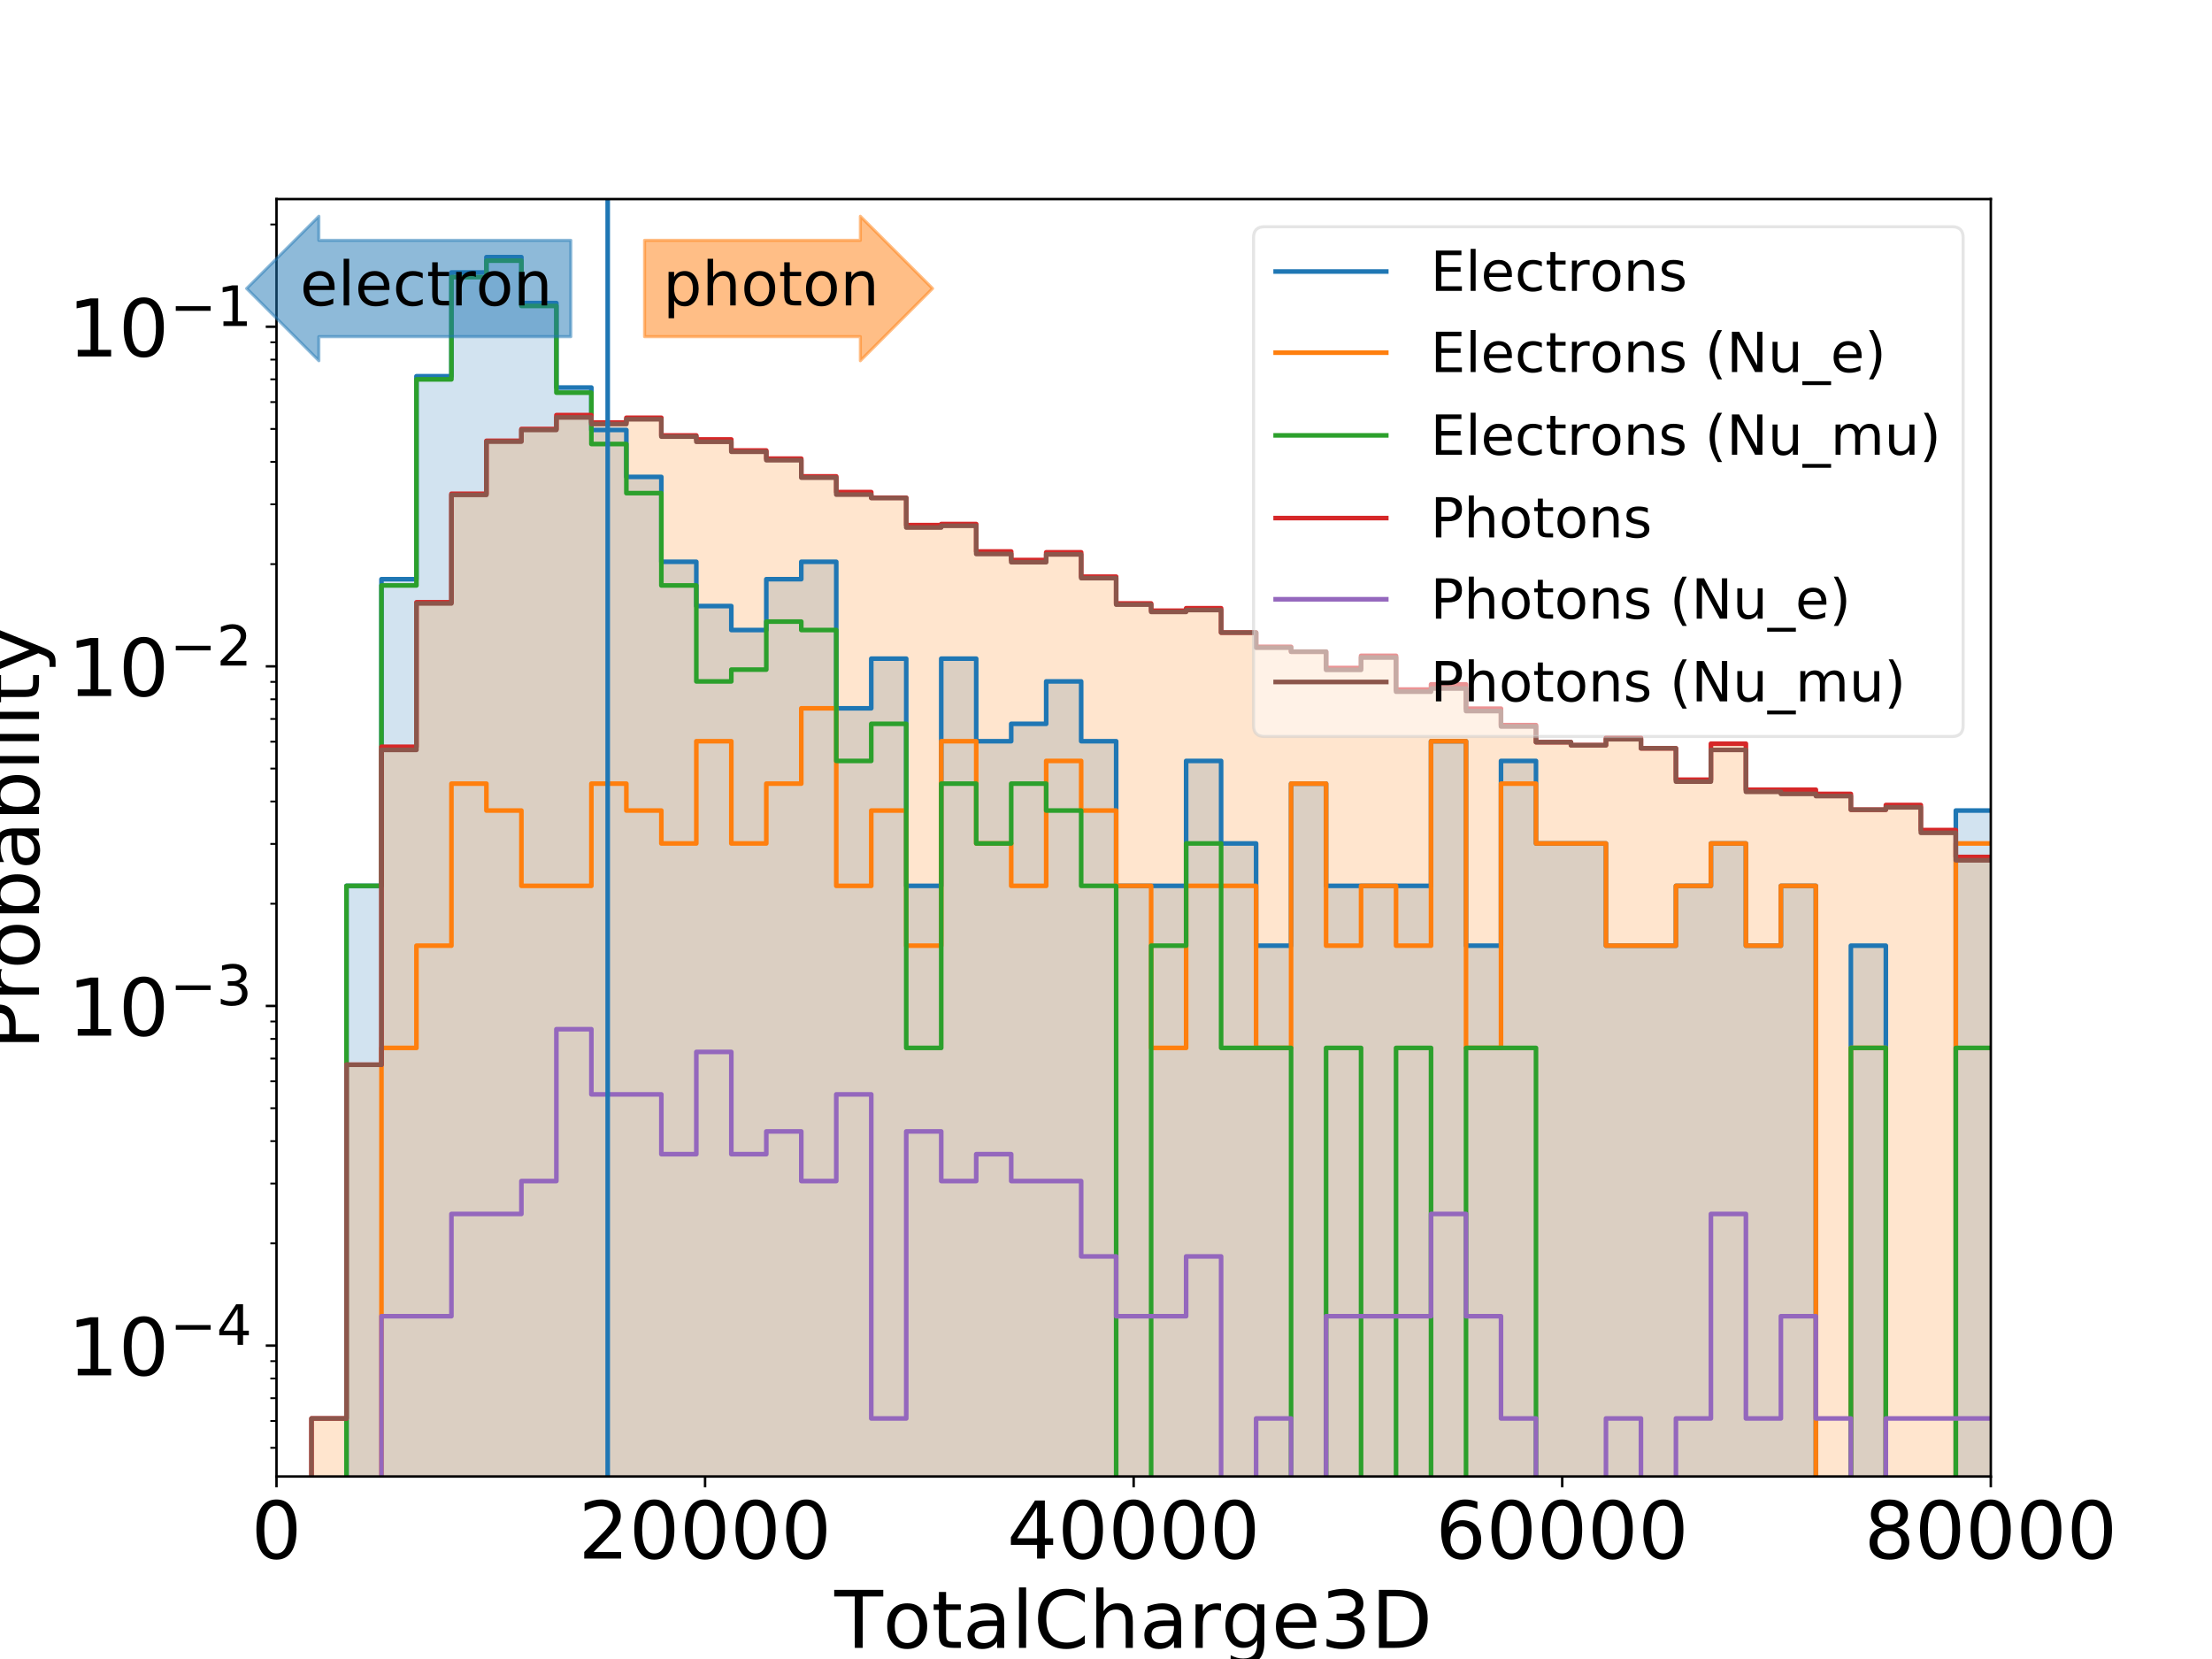 <?xml version="1.0" encoding="utf-8" standalone="no"?>
<!DOCTYPE svg PUBLIC "-//W3C//DTD SVG 1.1//EN"
  "http://www.w3.org/Graphics/SVG/1.1/DTD/svg11.dtd">
<!-- Created with matplotlib (https://matplotlib.org/) -->
<svg height="540pt" version="1.1" viewBox="0 0 720 540" width="720pt" xmlns="http://www.w3.org/2000/svg" xmlns:xlink="http://www.w3.org/1999/xlink">
 <defs>
  <style type="text/css">
*{stroke-linecap:butt;stroke-linejoin:round;}
  </style>
 </defs>
 <g id="figure_1">
  <g id="patch_1">
   <path d="M 0 540 
L 720 540 
L 720 0 
L 0 0 
z
" style="fill:#ffffff;"/>
  </g>
  <g id="axes_1">
   <g id="patch_2">
    <path d="M 90 480.6 
L 648 480.6 
L 648 64.8 
L 90 64.8 
z
" style="fill:#ffffff;"/>
   </g>
   <g id="patch_3">
    <path clip-path="url(#p077af8d4fe)" d="M 90 110542.993 
L 90 110542.993 
L 101.388 110542.993 
L 101.388 110542.993 
L 112.776 110542.993 
L 112.776 288.351 
L 124.163 288.351 
L 124.163 188.517 
L 135.551 188.517 
L 135.551 122.464 
L 146.939 122.464 
L 146.939 88.683 
L 158.327 88.683 
L 158.327 83.7 
L 169.714 83.7 
L 169.714 98.652 
L 181.102 98.652 
L 181.102 126.139 
L 192.49 126.139 
L 192.49 139.95 
L 203.878 139.95 
L 203.878 155.239 
L 215.265 155.239 
L 215.265 182.863 
L 226.653 182.863 
L 226.653 197.271 
L 238.041 197.271 
L 238.041 205.073 
L 249.429 205.073 
L 249.429 188.517 
L 260.816 188.517 
L 260.816 182.863 
L 272.204 182.863 
L 272.204 230.549 
L 283.592 230.549 
L 283.592 214.395 
L 294.98 214.395 
L 294.98 288.351 
L 306.367 288.351 
L 306.367 214.395 
L 317.755 214.395 
L 317.755 241.262 
L 329.143 241.262 
L 329.143 235.607 
L 340.531 235.607 
L 340.531 221.795 
L 351.918 221.795 
L 351.918 241.262 
L 363.306 241.262 
L 363.306 288.351 
L 374.694 288.351 
L 374.694 288.351 
L 386.082 288.351 
L 386.082 247.673 
L 397.469 247.673 
L 397.469 274.54 
L 408.857 274.54 
L 408.857 307.818 
L 420.245 307.818 
L 420.245 255.073 
L 431.633 255.073 
L 431.633 288.351 
L 443.02 288.351 
L 443.02 288.351 
L 454.408 288.351 
L 454.408 288.351 
L 465.796 288.351 
L 465.796 241.262 
L 477.184 241.262 
L 477.184 307.818 
L 488.571 307.818 
L 488.571 247.673 
L 499.959 247.673 
L 499.959 274.54 
L 511.347 274.54 
L 511.347 274.54 
L 522.735 274.54 
L 522.735 307.818 
L 534.122 307.818 
L 534.122 307.818 
L 545.51 307.818 
L 545.51 288.351 
L 556.898 288.351 
L 556.898 274.54 
L 568.286 274.54 
L 568.286 307.818 
L 579.673 307.818 
L 579.673 288.351 
L 591.061 288.351 
L 591.061 110542.993 
L 602.449 110542.993 
L 602.449 307.818 
L 613.837 307.818 
L 613.837 110542.993 
L 625.224 110542.993 
L 625.224 110542.993 
L 636.612 110542.993 
L 636.612 263.827 
L 648 263.827 
L 648 110542.993 
z
" style="fill:#1f77b4;opacity:0.2;"/>
   </g>
   <g id="patch_4">
    <path clip-path="url(#p077af8d4fe)" d="M 90 110542.993 
L 90 110542.993 
L 101.388 110542.993 
L 101.388 461.7 
L 112.776 461.7 
L 112.776 346.577 
L 124.163 346.577 
L 124.163 243.068 
L 135.551 243.068 
L 135.551 196.042 
L 146.939 196.042 
L 146.939 160.72 
L 158.327 160.72 
L 158.327 143.487 
L 169.714 143.487 
L 169.714 139.645 
L 181.102 139.645 
L 181.102 135.117 
L 192.49 135.117 
L 192.49 137.523 
L 203.878 137.523 
L 203.878 135.978 
L 215.265 135.978 
L 215.265 141.741 
L 226.653 141.741 
L 226.653 143.045 
L 238.041 143.045 
L 238.041 146.637 
L 249.429 146.637 
L 249.429 149.285 
L 260.816 149.285 
L 260.816 155.066 
L 272.204 155.066 
L 272.204 160.178 
L 283.592 160.178 
L 283.592 162.011 
L 294.98 162.011 
L 294.98 170.914 
L 306.367 170.914 
L 306.367 170.577 
L 317.755 170.577 
L 317.755 179.51 
L 329.143 179.51 
L 329.143 182.278 
L 340.531 182.278 
L 340.531 179.779 
L 351.918 179.779 
L 351.918 187.701 
L 363.306 187.701 
L 363.306 196.423 
L 374.694 196.423 
L 374.694 198.775 
L 386.082 198.775 
L 386.082 197.978 
L 397.469 197.978 
L 397.469 205.908 
L 408.857 205.908 
L 408.857 210.554 
L 420.245 210.554 
L 420.245 212.12 
L 431.633 212.12 
L 431.633 217.444 
L 443.02 217.444 
L 443.02 213.465 
L 454.408 213.465 
L 454.408 224.452 
L 465.796 224.452 
L 465.796 222.767 
L 477.184 222.767 
L 477.184 230.667 
L 488.571 230.667 
L 488.571 236.03 
L 499.959 236.03 
L 499.959 241.576 
L 511.347 241.576 
L 511.347 242.565 
L 522.735 242.565 
L 522.735 240.128 
L 534.122 240.128 
L 534.122 243.576 
L 545.51 243.576 
L 545.51 253.781 
L 556.898 253.781 
L 556.898 242.068 
L 568.286 242.068 
L 568.286 257.049 
L 579.673 257.049 
L 579.673 257.049 
L 591.061 257.049 
L 591.061 258.42 
L 602.449 258.42 
L 602.449 263.556 
L 613.837 263.556 
L 613.837 262.032 
L 625.224 262.032 
L 625.224 270.189 
L 636.612 270.189 
L 636.612 278.942 
L 648 278.942 
L 648 110542.993 
z
" style="fill:#ff7f0e;opacity:0.2;"/>
   </g>
   <g id="matplotlib.axis_1">
    <g id="xtick_1">
     <g id="line2d_1">
      <defs>
       <path d="M 0 0 
L 0 3.5 
" id="m4a5a89d01f" style="stroke:#000000;stroke-width:0.8;"/>
      </defs>
      <g>
       <use style="stroke:#000000;stroke-width:0.8;" x="90" xlink:href="#m4a5a89d01f" y="480.6"/>
      </g>
     </g>
     <g id="text_1">
      <!-- 0 -->
      <defs>
       <path d="M 31.781 66.406 
Q 24.172 66.406 20.328 58.906 
Q 16.5 51.422 16.5 36.375 
Q 16.5 21.391 20.328 13.891 
Q 24.172 6.391 31.781 6.391 
Q 39.453 6.391 43.281 13.891 
Q 47.125 21.391 47.125 36.375 
Q 47.125 51.422 43.281 58.906 
Q 39.453 66.406 31.781 66.406 
z
M 31.781 74.219 
Q 44.047 74.219 50.516 64.516 
Q 56.984 54.828 56.984 36.375 
Q 56.984 17.969 50.516 8.266 
Q 44.047 -1.422 31.781 -1.422 
Q 19.531 -1.422 13.062 8.266 
Q 6.594 17.969 6.594 36.375 
Q 6.594 54.828 13.062 64.516 
Q 19.531 74.219 31.781 74.219 
z
" id="DejaVuSans-48"/>
      </defs>
      <g transform="translate(81.754 507.295)scale(0.259 -0.259)">
       <use xlink:href="#DejaVuSans-48"/>
      </g>
     </g>
    </g>
    <g id="xtick_2">
     <g id="line2d_2">
      <g>
       <use style="stroke:#000000;stroke-width:0.8;" x="229.5" xlink:href="#m4a5a89d01f" y="480.6"/>
      </g>
     </g>
     <g id="text_2">
      <!-- 20000 -->
      <defs>
       <path d="M 19.188 8.297 
L 53.609 8.297 
L 53.609 0 
L 7.328 0 
L 7.328 8.297 
Q 12.938 14.109 22.625 23.891 
Q 32.328 33.688 34.812 36.531 
Q 39.547 41.844 41.422 45.531 
Q 43.312 49.219 43.312 52.781 
Q 43.312 58.594 39.234 62.25 
Q 35.156 65.922 28.609 65.922 
Q 23.969 65.922 18.812 64.312 
Q 13.672 62.703 7.812 59.422 
L 7.812 69.391 
Q 13.766 71.781 18.938 73 
Q 24.125 74.219 28.422 74.219 
Q 39.75 74.219 46.484 68.547 
Q 53.219 62.891 53.219 53.422 
Q 53.219 48.922 51.531 44.891 
Q 49.859 40.875 45.406 35.406 
Q 44.188 33.984 37.641 27.219 
Q 31.109 20.453 19.188 8.297 
z
" id="DejaVuSans-50"/>
      </defs>
      <g transform="translate(188.271 507.295)scale(0.259 -0.259)">
       <use xlink:href="#DejaVuSans-50"/>
       <use x="63.623" xlink:href="#DejaVuSans-48"/>
       <use x="127.246" xlink:href="#DejaVuSans-48"/>
       <use x="190.869" xlink:href="#DejaVuSans-48"/>
       <use x="254.492" xlink:href="#DejaVuSans-48"/>
      </g>
     </g>
    </g>
    <g id="xtick_3">
     <g id="line2d_3">
      <g>
       <use style="stroke:#000000;stroke-width:0.8;" x="369" xlink:href="#m4a5a89d01f" y="480.6"/>
      </g>
     </g>
     <g id="text_3">
      <!-- 40000 -->
      <defs>
       <path d="M 37.797 64.312 
L 12.891 25.391 
L 37.797 25.391 
z
M 35.203 72.906 
L 47.609 72.906 
L 47.609 25.391 
L 58.016 25.391 
L 58.016 17.188 
L 47.609 17.188 
L 47.609 0 
L 37.797 0 
L 37.797 17.188 
L 4.891 17.188 
L 4.891 26.703 
z
" id="DejaVuSans-52"/>
      </defs>
      <g transform="translate(327.771 507.295)scale(0.259 -0.259)">
       <use xlink:href="#DejaVuSans-52"/>
       <use x="63.623" xlink:href="#DejaVuSans-48"/>
       <use x="127.246" xlink:href="#DejaVuSans-48"/>
       <use x="190.869" xlink:href="#DejaVuSans-48"/>
       <use x="254.492" xlink:href="#DejaVuSans-48"/>
      </g>
     </g>
    </g>
    <g id="xtick_4">
     <g id="line2d_4">
      <g>
       <use style="stroke:#000000;stroke-width:0.8;" x="508.5" xlink:href="#m4a5a89d01f" y="480.6"/>
      </g>
     </g>
     <g id="text_4">
      <!-- 60000 -->
      <defs>
       <path d="M 33.016 40.375 
Q 26.375 40.375 22.484 35.828 
Q 18.609 31.297 18.609 23.391 
Q 18.609 15.531 22.484 10.953 
Q 26.375 6.391 33.016 6.391 
Q 39.656 6.391 43.531 10.953 
Q 47.406 15.531 47.406 23.391 
Q 47.406 31.297 43.531 35.828 
Q 39.656 40.375 33.016 40.375 
z
M 52.594 71.297 
L 52.594 62.312 
Q 48.875 64.062 45.094 64.984 
Q 41.312 65.922 37.594 65.922 
Q 27.828 65.922 22.672 59.328 
Q 17.531 52.734 16.797 39.406 
Q 19.672 43.656 24.016 45.922 
Q 28.375 48.188 33.594 48.188 
Q 44.578 48.188 50.953 41.516 
Q 57.328 34.859 57.328 23.391 
Q 57.328 12.156 50.688 5.359 
Q 44.047 -1.422 33.016 -1.422 
Q 20.359 -1.422 13.672 8.266 
Q 6.984 17.969 6.984 36.375 
Q 6.984 53.656 15.188 63.938 
Q 23.391 74.219 37.203 74.219 
Q 40.922 74.219 44.703 73.484 
Q 48.484 72.75 52.594 71.297 
z
" id="DejaVuSans-54"/>
      </defs>
      <g transform="translate(467.271 507.295)scale(0.259 -0.259)">
       <use xlink:href="#DejaVuSans-54"/>
       <use x="63.623" xlink:href="#DejaVuSans-48"/>
       <use x="127.246" xlink:href="#DejaVuSans-48"/>
       <use x="190.869" xlink:href="#DejaVuSans-48"/>
       <use x="254.492" xlink:href="#DejaVuSans-48"/>
      </g>
     </g>
    </g>
    <g id="xtick_5">
     <g id="line2d_5">
      <g>
       <use style="stroke:#000000;stroke-width:0.8;" x="648" xlink:href="#m4a5a89d01f" y="480.6"/>
      </g>
     </g>
     <g id="text_5">
      <!-- 80000 -->
      <defs>
       <path d="M 31.781 34.625 
Q 24.75 34.625 20.719 30.859 
Q 16.703 27.094 16.703 20.516 
Q 16.703 13.922 20.719 10.156 
Q 24.75 6.391 31.781 6.391 
Q 38.812 6.391 42.859 10.172 
Q 46.922 13.969 46.922 20.516 
Q 46.922 27.094 42.891 30.859 
Q 38.875 34.625 31.781 34.625 
z
M 21.922 38.812 
Q 15.578 40.375 12.031 44.719 
Q 8.5 49.078 8.5 55.328 
Q 8.5 64.062 14.719 69.141 
Q 20.953 74.219 31.781 74.219 
Q 42.672 74.219 48.875 69.141 
Q 55.078 64.062 55.078 55.328 
Q 55.078 49.078 51.531 44.719 
Q 48 40.375 41.703 38.812 
Q 48.828 37.156 52.797 32.312 
Q 56.781 27.484 56.781 20.516 
Q 56.781 9.906 50.312 4.234 
Q 43.844 -1.422 31.781 -1.422 
Q 19.734 -1.422 13.25 4.234 
Q 6.781 9.906 6.781 20.516 
Q 6.781 27.484 10.781 32.312 
Q 14.797 37.156 21.922 38.812 
z
M 18.312 54.391 
Q 18.312 48.734 21.844 45.562 
Q 25.391 42.391 31.781 42.391 
Q 38.141 42.391 41.719 45.562 
Q 45.312 48.734 45.312 54.391 
Q 45.312 60.062 41.719 63.234 
Q 38.141 66.406 31.781 66.406 
Q 25.391 66.406 21.844 63.234 
Q 18.312 60.062 18.312 54.391 
z
" id="DejaVuSans-56"/>
      </defs>
      <g transform="translate(606.771 507.295)scale(0.259 -0.259)">
       <use xlink:href="#DejaVuSans-56"/>
       <use x="63.623" xlink:href="#DejaVuSans-48"/>
       <use x="127.246" xlink:href="#DejaVuSans-48"/>
       <use x="190.869" xlink:href="#DejaVuSans-48"/>
       <use x="254.492" xlink:href="#DejaVuSans-48"/>
      </g>
     </g>
    </g>
    <g id="text_6">
     <!-- TotalCharge3D -->
     <defs>
      <path d="M -0.297 72.906 
L 61.375 72.906 
L 61.375 64.594 
L 35.5 64.594 
L 35.5 0 
L 25.594 0 
L 25.594 64.594 
L -0.297 64.594 
z
" id="DejaVuSans-84"/>
      <path d="M 30.609 48.391 
Q 23.391 48.391 19.188 42.75 
Q 14.984 37.109 14.984 27.297 
Q 14.984 17.484 19.156 11.844 
Q 23.344 6.203 30.609 6.203 
Q 37.797 6.203 41.984 11.859 
Q 46.188 17.531 46.188 27.297 
Q 46.188 37.016 41.984 42.703 
Q 37.797 48.391 30.609 48.391 
z
M 30.609 56 
Q 42.328 56 49.016 48.375 
Q 55.719 40.766 55.719 27.297 
Q 55.719 13.875 49.016 6.219 
Q 42.328 -1.422 30.609 -1.422 
Q 18.844 -1.422 12.172 6.219 
Q 5.516 13.875 5.516 27.297 
Q 5.516 40.766 12.172 48.375 
Q 18.844 56 30.609 56 
z
" id="DejaVuSans-111"/>
      <path d="M 18.312 70.219 
L 18.312 54.688 
L 36.812 54.688 
L 36.812 47.703 
L 18.312 47.703 
L 18.312 18.016 
Q 18.312 11.328 20.141 9.422 
Q 21.969 7.516 27.594 7.516 
L 36.812 7.516 
L 36.812 0 
L 27.594 0 
Q 17.188 0 13.234 3.875 
Q 9.281 7.766 9.281 18.016 
L 9.281 47.703 
L 2.688 47.703 
L 2.688 54.688 
L 9.281 54.688 
L 9.281 70.219 
z
" id="DejaVuSans-116"/>
      <path d="M 34.281 27.484 
Q 23.391 27.484 19.188 25 
Q 14.984 22.516 14.984 16.5 
Q 14.984 11.719 18.141 8.906 
Q 21.297 6.109 26.703 6.109 
Q 34.188 6.109 38.703 11.406 
Q 43.219 16.703 43.219 25.484 
L 43.219 27.484 
z
M 52.203 31.203 
L 52.203 0 
L 43.219 0 
L 43.219 8.297 
Q 40.141 3.328 35.547 0.953 
Q 30.953 -1.422 24.312 -1.422 
Q 15.922 -1.422 10.953 3.297 
Q 6 8.016 6 15.922 
Q 6 25.141 12.172 29.828 
Q 18.359 34.516 30.609 34.516 
L 43.219 34.516 
L 43.219 35.406 
Q 43.219 41.609 39.141 45 
Q 35.062 48.391 27.688 48.391 
Q 23 48.391 18.547 47.266 
Q 14.109 46.141 10.016 43.891 
L 10.016 52.203 
Q 14.938 54.109 19.578 55.047 
Q 24.219 56 28.609 56 
Q 40.484 56 46.344 49.844 
Q 52.203 43.703 52.203 31.203 
z
" id="DejaVuSans-97"/>
      <path d="M 9.422 75.984 
L 18.406 75.984 
L 18.406 0 
L 9.422 0 
z
" id="DejaVuSans-108"/>
      <path d="M 64.406 67.281 
L 64.406 56.891 
Q 59.422 61.531 53.781 63.812 
Q 48.141 66.109 41.797 66.109 
Q 29.297 66.109 22.656 58.469 
Q 16.016 50.828 16.016 36.375 
Q 16.016 21.969 22.656 14.328 
Q 29.297 6.688 41.797 6.688 
Q 48.141 6.688 53.781 8.984 
Q 59.422 11.281 64.406 15.922 
L 64.406 5.609 
Q 59.234 2.094 53.438 0.328 
Q 47.656 -1.422 41.219 -1.422 
Q 24.656 -1.422 15.125 8.703 
Q 5.609 18.844 5.609 36.375 
Q 5.609 53.953 15.125 64.078 
Q 24.656 74.219 41.219 74.219 
Q 47.75 74.219 53.531 72.484 
Q 59.328 70.75 64.406 67.281 
z
" id="DejaVuSans-67"/>
      <path d="M 54.891 33.016 
L 54.891 0 
L 45.906 0 
L 45.906 32.719 
Q 45.906 40.484 42.875 44.328 
Q 39.844 48.188 33.797 48.188 
Q 26.516 48.188 22.312 43.547 
Q 18.109 38.922 18.109 30.906 
L 18.109 0 
L 9.078 0 
L 9.078 75.984 
L 18.109 75.984 
L 18.109 46.188 
Q 21.344 51.125 25.703 53.562 
Q 30.078 56 35.797 56 
Q 45.219 56 50.047 50.172 
Q 54.891 44.344 54.891 33.016 
z
" id="DejaVuSans-104"/>
      <path d="M 41.109 46.297 
Q 39.594 47.172 37.812 47.578 
Q 36.031 48 33.891 48 
Q 26.266 48 22.188 43.047 
Q 18.109 38.094 18.109 28.812 
L 18.109 0 
L 9.078 0 
L 9.078 54.688 
L 18.109 54.688 
L 18.109 46.188 
Q 20.953 51.172 25.484 53.578 
Q 30.031 56 36.531 56 
Q 37.453 56 38.578 55.875 
Q 39.703 55.766 41.062 55.516 
z
" id="DejaVuSans-114"/>
      <path d="M 45.406 27.984 
Q 45.406 37.75 41.375 43.109 
Q 37.359 48.484 30.078 48.484 
Q 22.859 48.484 18.828 43.109 
Q 14.797 37.75 14.797 27.984 
Q 14.797 18.266 18.828 12.891 
Q 22.859 7.516 30.078 7.516 
Q 37.359 7.516 41.375 12.891 
Q 45.406 18.266 45.406 27.984 
z
M 54.391 6.781 
Q 54.391 -7.172 48.188 -13.984 
Q 42 -20.797 29.203 -20.797 
Q 24.469 -20.797 20.266 -20.094 
Q 16.062 -19.391 12.109 -17.922 
L 12.109 -9.188 
Q 16.062 -11.328 19.922 -12.344 
Q 23.781 -13.375 27.781 -13.375 
Q 36.625 -13.375 41.016 -8.766 
Q 45.406 -4.156 45.406 5.172 
L 45.406 9.625 
Q 42.625 4.781 38.281 2.391 
Q 33.938 0 27.875 0 
Q 17.828 0 11.672 7.656 
Q 5.516 15.328 5.516 27.984 
Q 5.516 40.672 11.672 48.328 
Q 17.828 56 27.875 56 
Q 33.938 56 38.281 53.609 
Q 42.625 51.219 45.406 46.391 
L 45.406 54.688 
L 54.391 54.688 
z
" id="DejaVuSans-103"/>
      <path d="M 56.203 29.594 
L 56.203 25.203 
L 14.891 25.203 
Q 15.484 15.922 20.484 11.062 
Q 25.484 6.203 34.422 6.203 
Q 39.594 6.203 44.453 7.469 
Q 49.312 8.734 54.109 11.281 
L 54.109 2.781 
Q 49.266 0.734 44.188 -0.344 
Q 39.109 -1.422 33.891 -1.422 
Q 20.797 -1.422 13.156 6.188 
Q 5.516 13.812 5.516 26.812 
Q 5.516 40.234 12.766 48.109 
Q 20.016 56 32.328 56 
Q 43.359 56 49.781 48.891 
Q 56.203 41.797 56.203 29.594 
z
M 47.219 32.234 
Q 47.125 39.594 43.094 43.984 
Q 39.062 48.391 32.422 48.391 
Q 24.906 48.391 20.391 44.141 
Q 15.875 39.891 15.188 32.172 
z
" id="DejaVuSans-101"/>
      <path d="M 40.578 39.312 
Q 47.656 37.797 51.625 33 
Q 55.609 28.219 55.609 21.188 
Q 55.609 10.406 48.188 4.484 
Q 40.766 -1.422 27.094 -1.422 
Q 22.516 -1.422 17.656 -0.516 
Q 12.797 0.391 7.625 2.203 
L 7.625 11.719 
Q 11.719 9.328 16.594 8.109 
Q 21.484 6.891 26.812 6.891 
Q 36.078 6.891 40.938 10.547 
Q 45.797 14.203 45.797 21.188 
Q 45.797 27.641 41.281 31.266 
Q 36.766 34.906 28.719 34.906 
L 20.219 34.906 
L 20.219 43.016 
L 29.109 43.016 
Q 36.375 43.016 40.234 45.922 
Q 44.094 48.828 44.094 54.297 
Q 44.094 59.906 40.109 62.906 
Q 36.141 65.922 28.719 65.922 
Q 24.656 65.922 20.016 65.031 
Q 15.375 64.156 9.812 62.312 
L 9.812 71.094 
Q 15.438 72.656 20.344 73.438 
Q 25.25 74.219 29.594 74.219 
Q 40.828 74.219 47.359 69.109 
Q 53.906 64.016 53.906 55.328 
Q 53.906 49.266 50.438 45.094 
Q 46.969 40.922 40.578 39.312 
z
" id="DejaVuSans-51"/>
      <path d="M 19.672 64.797 
L 19.672 8.109 
L 31.594 8.109 
Q 46.688 8.109 53.688 14.938 
Q 60.688 21.781 60.688 36.531 
Q 60.688 51.172 53.688 57.984 
Q 46.688 64.797 31.594 64.797 
z
M 9.812 72.906 
L 30.078 72.906 
Q 51.266 72.906 61.172 64.094 
Q 71.094 55.281 71.094 36.531 
Q 71.094 17.672 61.125 8.828 
Q 51.172 0 30.078 0 
L 9.812 0 
z
" id="DejaVuSans-68"/>
     </defs>
     <g transform="translate(271.608 536.381)scale(0.259 -0.259)">
      <use xlink:href="#DejaVuSans-84"/>
      <use x="60.818" xlink:href="#DejaVuSans-111"/>
      <use x="122" xlink:href="#DejaVuSans-116"/>
      <use x="161.209" xlink:href="#DejaVuSans-97"/>
      <use x="222.488" xlink:href="#DejaVuSans-108"/>
      <use x="250.271" xlink:href="#DejaVuSans-67"/>
      <use x="320.096" xlink:href="#DejaVuSans-104"/>
      <use x="383.475" xlink:href="#DejaVuSans-97"/>
      <use x="444.754" xlink:href="#DejaVuSans-114"/>
      <use x="485.852" xlink:href="#DejaVuSans-103"/>
      <use x="549.328" xlink:href="#DejaVuSans-101"/>
      <use x="610.852" xlink:href="#DejaVuSans-51"/>
      <use x="674.475" xlink:href="#DejaVuSans-68"/>
     </g>
    </g>
   </g>
   <g id="matplotlib.axis_2">
    <g id="ytick_1">
     <g id="line2d_6">
      <defs>
       <path d="M 0 0 
L -3.5 0 
" id="md519dd82f6" style="stroke:#000000;stroke-width:0.8;"/>
      </defs>
      <g>
       <use style="stroke:#000000;stroke-width:0.8;" x="90" xlink:href="#md519dd82f6" y="437.988"/>
      </g>
     </g>
     <g id="text_7">
      <!-- $\mathdefault{10^{-4}}$ -->
      <defs>
       <path d="M 12.406 8.297 
L 28.516 8.297 
L 28.516 63.922 
L 10.984 60.406 
L 10.984 69.391 
L 28.422 72.906 
L 38.281 72.906 
L 38.281 8.297 
L 54.391 8.297 
L 54.391 0 
L 12.406 0 
z
" id="DejaVuSans-49"/>
       <path d="M 10.594 35.5 
L 73.188 35.5 
L 73.188 27.203 
L 10.594 27.203 
z
" id="DejaVuSans-8722"/>
      </defs>
      <g transform="translate(22.088 447.835)scale(0.259 -0.259)">
       <use transform="translate(0 0.684)" xlink:href="#DejaVuSans-49"/>
       <use transform="translate(63.623 0.684)" xlink:href="#DejaVuSans-48"/>
       <use transform="translate(128.203 38.966)scale(0.7)" xlink:href="#DejaVuSans-8722"/>
       <use transform="translate(186.855 38.966)scale(0.7)" xlink:href="#DejaVuSans-52"/>
      </g>
     </g>
    </g>
    <g id="ytick_2">
     <g id="line2d_7">
      <g>
       <use style="stroke:#000000;stroke-width:0.8;" x="90" xlink:href="#md519dd82f6" y="327.44"/>
      </g>
     </g>
     <g id="text_8">
      <!-- $\mathdefault{10^{-3}}$ -->
      <g transform="translate(22.088 337.288)scale(0.259 -0.259)">
       <use transform="translate(0 0.766)" xlink:href="#DejaVuSans-49"/>
       <use transform="translate(63.623 0.766)" xlink:href="#DejaVuSans-48"/>
       <use transform="translate(128.203 39.047)scale(0.7)" xlink:href="#DejaVuSans-8722"/>
       <use transform="translate(186.855 39.047)scale(0.7)" xlink:href="#DejaVuSans-51"/>
      </g>
     </g>
    </g>
    <g id="ytick_3">
     <g id="line2d_8">
      <g>
       <use style="stroke:#000000;stroke-width:0.8;" x="90" xlink:href="#md519dd82f6" y="216.893"/>
      </g>
     </g>
     <g id="text_9">
      <!-- $\mathdefault{10^{-2}}$ -->
      <g transform="translate(22.088 226.741)scale(0.259 -0.259)">
       <use transform="translate(0 0.766)" xlink:href="#DejaVuSans-49"/>
       <use transform="translate(63.623 0.766)" xlink:href="#DejaVuSans-48"/>
       <use transform="translate(128.203 39.047)scale(0.7)" xlink:href="#DejaVuSans-8722"/>
       <use transform="translate(186.855 39.047)scale(0.7)" xlink:href="#DejaVuSans-50"/>
      </g>
     </g>
    </g>
    <g id="ytick_4">
     <g id="line2d_9">
      <g>
       <use style="stroke:#000000;stroke-width:0.8;" x="90" xlink:href="#md519dd82f6" y="106.346"/>
      </g>
     </g>
     <g id="text_10">
      <!-- $\mathdefault{10^{-1}}$ -->
      <g transform="translate(22.088 116.194)scale(0.259 -0.259)">
       <use transform="translate(0 0.684)" xlink:href="#DejaVuSans-49"/>
       <use transform="translate(63.623 0.684)" xlink:href="#DejaVuSans-48"/>
       <use transform="translate(128.203 38.966)scale(0.7)" xlink:href="#DejaVuSans-8722"/>
       <use transform="translate(186.855 38.966)scale(0.7)" xlink:href="#DejaVuSans-49"/>
      </g>
     </g>
    </g>
    <g id="ytick_5">
     <g id="line2d_10">
      <defs>
       <path d="M 0 0 
L -2 0 
" id="m19eeb9344b" style="stroke:#000000;stroke-width:0.6;"/>
      </defs>
      <g>
       <use style="stroke:#000000;stroke-width:0.6;" x="90" xlink:href="#m19eeb9344b" y="471.266"/>
      </g>
     </g>
    </g>
    <g id="ytick_6">
     <g id="line2d_11">
      <g>
       <use style="stroke:#000000;stroke-width:0.6;" x="90" xlink:href="#m19eeb9344b" y="462.512"/>
      </g>
     </g>
    </g>
    <g id="ytick_7">
     <g id="line2d_12">
      <g>
       <use style="stroke:#000000;stroke-width:0.6;" x="90" xlink:href="#m19eeb9344b" y="455.112"/>
      </g>
     </g>
    </g>
    <g id="ytick_8">
     <g id="line2d_13">
      <g>
       <use style="stroke:#000000;stroke-width:0.6;" x="90" xlink:href="#m19eeb9344b" y="448.701"/>
      </g>
     </g>
    </g>
    <g id="ytick_9">
     <g id="line2d_14">
      <g>
       <use style="stroke:#000000;stroke-width:0.6;" x="90" xlink:href="#m19eeb9344b" y="443.046"/>
      </g>
     </g>
    </g>
    <g id="ytick_10">
     <g id="line2d_15">
      <g>
       <use style="stroke:#000000;stroke-width:0.6;" x="90" xlink:href="#m19eeb9344b" y="404.71"/>
      </g>
     </g>
    </g>
    <g id="ytick_11">
     <g id="line2d_16">
      <g>
       <use style="stroke:#000000;stroke-width:0.6;" x="90" xlink:href="#m19eeb9344b" y="385.243"/>
      </g>
     </g>
    </g>
    <g id="ytick_12">
     <g id="line2d_17">
      <g>
       <use style="stroke:#000000;stroke-width:0.6;" x="90" xlink:href="#m19eeb9344b" y="371.432"/>
      </g>
     </g>
    </g>
    <g id="ytick_13">
     <g id="line2d_18">
      <g>
       <use style="stroke:#000000;stroke-width:0.6;" x="90" xlink:href="#m19eeb9344b" y="360.719"/>
      </g>
     </g>
    </g>
    <g id="ytick_14">
     <g id="line2d_19">
      <g>
       <use style="stroke:#000000;stroke-width:0.6;" x="90" xlink:href="#m19eeb9344b" y="351.965"/>
      </g>
     </g>
    </g>
    <g id="ytick_15">
     <g id="line2d_20">
      <g>
       <use style="stroke:#000000;stroke-width:0.6;" x="90" xlink:href="#m19eeb9344b" y="344.564"/>
      </g>
     </g>
    </g>
    <g id="ytick_16">
     <g id="line2d_21">
      <g>
       <use style="stroke:#000000;stroke-width:0.6;" x="90" xlink:href="#m19eeb9344b" y="338.154"/>
      </g>
     </g>
    </g>
    <g id="ytick_17">
     <g id="line2d_22">
      <g>
       <use style="stroke:#000000;stroke-width:0.6;" x="90" xlink:href="#m19eeb9344b" y="332.499"/>
      </g>
     </g>
    </g>
    <g id="ytick_18">
     <g id="line2d_23">
      <g>
       <use style="stroke:#000000;stroke-width:0.6;" x="90" xlink:href="#m19eeb9344b" y="294.162"/>
      </g>
     </g>
    </g>
    <g id="ytick_19">
     <g id="line2d_24">
      <g>
       <use style="stroke:#000000;stroke-width:0.6;" x="90" xlink:href="#m19eeb9344b" y="274.696"/>
      </g>
     </g>
    </g>
    <g id="ytick_20">
     <g id="line2d_25">
      <g>
       <use style="stroke:#000000;stroke-width:0.6;" x="90" xlink:href="#m19eeb9344b" y="260.884"/>
      </g>
     </g>
    </g>
    <g id="ytick_21">
     <g id="line2d_26">
      <g>
       <use style="stroke:#000000;stroke-width:0.6;" x="90" xlink:href="#m19eeb9344b" y="250.171"/>
      </g>
     </g>
    </g>
    <g id="ytick_22">
     <g id="line2d_27">
      <g>
       <use style="stroke:#000000;stroke-width:0.6;" x="90" xlink:href="#m19eeb9344b" y="241.418"/>
      </g>
     </g>
    </g>
    <g id="ytick_23">
     <g id="line2d_28">
      <g>
       <use style="stroke:#000000;stroke-width:0.6;" x="90" xlink:href="#m19eeb9344b" y="234.017"/>
      </g>
     </g>
    </g>
    <g id="ytick_24">
     <g id="line2d_29">
      <g>
       <use style="stroke:#000000;stroke-width:0.6;" x="90" xlink:href="#m19eeb9344b" y="227.606"/>
      </g>
     </g>
    </g>
    <g id="ytick_25">
     <g id="line2d_30">
      <g>
       <use style="stroke:#000000;stroke-width:0.6;" x="90" xlink:href="#m19eeb9344b" y="221.952"/>
      </g>
     </g>
    </g>
    <g id="ytick_26">
     <g id="line2d_31">
      <g>
       <use style="stroke:#000000;stroke-width:0.6;" x="90" xlink:href="#m19eeb9344b" y="183.615"/>
      </g>
     </g>
    </g>
    <g id="ytick_27">
     <g id="line2d_32">
      <g>
       <use style="stroke:#000000;stroke-width:0.6;" x="90" xlink:href="#m19eeb9344b" y="164.149"/>
      </g>
     </g>
    </g>
    <g id="ytick_28">
     <g id="line2d_33">
      <g>
       <use style="stroke:#000000;stroke-width:0.6;" x="90" xlink:href="#m19eeb9344b" y="150.337"/>
      </g>
     </g>
    </g>
    <g id="ytick_29">
     <g id="line2d_34">
      <g>
       <use style="stroke:#000000;stroke-width:0.6;" x="90" xlink:href="#m19eeb9344b" y="139.624"/>
      </g>
     </g>
    </g>
    <g id="ytick_30">
     <g id="line2d_35">
      <g>
       <use style="stroke:#000000;stroke-width:0.6;" x="90" xlink:href="#m19eeb9344b" y="130.871"/>
      </g>
     </g>
    </g>
    <g id="ytick_31">
     <g id="line2d_36">
      <g>
       <use style="stroke:#000000;stroke-width:0.6;" x="90" xlink:href="#m19eeb9344b" y="123.47"/>
      </g>
     </g>
    </g>
    <g id="ytick_32">
     <g id="line2d_37">
      <g>
       <use style="stroke:#000000;stroke-width:0.6;" x="90" xlink:href="#m19eeb9344b" y="117.059"/>
      </g>
     </g>
    </g>
    <g id="ytick_33">
     <g id="line2d_38">
      <g>
       <use style="stroke:#000000;stroke-width:0.6;" x="90" xlink:href="#m19eeb9344b" y="111.404"/>
      </g>
     </g>
    </g>
    <g id="ytick_34">
     <g id="line2d_39">
      <g>
       <use style="stroke:#000000;stroke-width:0.6;" x="90" xlink:href="#m19eeb9344b" y="73.068"/>
      </g>
     </g>
    </g>
    <g id="text_11">
     <!-- Probability -->
     <defs>
      <path d="M 19.672 64.797 
L 19.672 37.406 
L 32.078 37.406 
Q 38.969 37.406 42.719 40.969 
Q 46.484 44.531 46.484 51.125 
Q 46.484 57.672 42.719 61.234 
Q 38.969 64.797 32.078 64.797 
z
M 9.812 72.906 
L 32.078 72.906 
Q 44.344 72.906 50.609 67.359 
Q 56.891 61.812 56.891 51.125 
Q 56.891 40.328 50.609 34.812 
Q 44.344 29.297 32.078 29.297 
L 19.672 29.297 
L 19.672 0 
L 9.812 0 
z
" id="DejaVuSans-80"/>
      <path d="M 48.688 27.297 
Q 48.688 37.203 44.609 42.844 
Q 40.531 48.484 33.406 48.484 
Q 26.266 48.484 22.188 42.844 
Q 18.109 37.203 18.109 27.297 
Q 18.109 17.391 22.188 11.75 
Q 26.266 6.109 33.406 6.109 
Q 40.531 6.109 44.609 11.75 
Q 48.688 17.391 48.688 27.297 
z
M 18.109 46.391 
Q 20.953 51.266 25.266 53.625 
Q 29.594 56 35.594 56 
Q 45.562 56 51.781 48.094 
Q 58.016 40.188 58.016 27.297 
Q 58.016 14.406 51.781 6.484 
Q 45.562 -1.422 35.594 -1.422 
Q 29.594 -1.422 25.266 0.953 
Q 20.953 3.328 18.109 8.203 
L 18.109 0 
L 9.078 0 
L 9.078 75.984 
L 18.109 75.984 
z
" id="DejaVuSans-98"/>
      <path d="M 9.422 54.688 
L 18.406 54.688 
L 18.406 0 
L 9.422 0 
z
M 9.422 75.984 
L 18.406 75.984 
L 18.406 64.594 
L 9.422 64.594 
z
" id="DejaVuSans-105"/>
      <path d="M 32.172 -5.078 
Q 28.375 -14.844 24.75 -17.812 
Q 21.141 -20.797 15.094 -20.797 
L 7.906 -20.797 
L 7.906 -13.281 
L 13.188 -13.281 
Q 16.891 -13.281 18.938 -11.516 
Q 21 -9.766 23.484 -3.219 
L 25.094 0.875 
L 2.984 54.688 
L 12.5 54.688 
L 29.594 11.922 
L 46.688 54.688 
L 56.203 54.688 
z
" id="DejaVuSans-121"/>
     </defs>
     <g transform="translate(12.697 341.716)rotate(-90)scale(0.259 -0.259)">
      <use xlink:href="#DejaVuSans-80"/>
      <use x="60.287" xlink:href="#DejaVuSans-114"/>
      <use x="101.369" xlink:href="#DejaVuSans-111"/>
      <use x="162.551" xlink:href="#DejaVuSans-98"/>
      <use x="226.027" xlink:href="#DejaVuSans-97"/>
      <use x="287.307" xlink:href="#DejaVuSans-98"/>
      <use x="350.783" xlink:href="#DejaVuSans-105"/>
      <use x="378.566" xlink:href="#DejaVuSans-108"/>
      <use x="406.35" xlink:href="#DejaVuSans-105"/>
      <use x="434.133" xlink:href="#DejaVuSans-116"/>
      <use x="473.342" xlink:href="#DejaVuSans-121"/>
     </g>
    </g>
   </g>
   <g id="line2d_40">
    <path clip-path="url(#p077af8d4fe)" d="M 112.776 541 
L 112.776 288.351 
L 124.163 288.351 
L 124.163 188.517 
L 135.551 188.517 
L 135.551 122.464 
L 146.939 122.464 
L 146.939 88.683 
L 158.327 88.683 
L 158.327 83.7 
L 169.714 83.7 
L 169.714 98.652 
L 181.102 98.652 
L 181.102 126.139 
L 192.49 126.139 
L 192.49 139.95 
L 203.878 139.95 
L 203.878 155.239 
L 215.265 155.239 
L 215.265 182.863 
L 226.653 182.863 
L 226.653 197.271 
L 238.041 197.271 
L 238.041 205.073 
L 249.429 205.073 
L 249.429 188.517 
L 260.816 188.517 
L 260.816 182.863 
L 272.204 182.863 
L 272.204 230.549 
L 283.592 230.549 
L 283.592 214.395 
L 294.98 214.395 
L 294.98 288.351 
L 306.367 288.351 
L 306.367 214.395 
L 317.755 214.395 
L 317.755 241.262 
L 329.143 241.262 
L 329.143 235.607 
L 340.531 235.607 
L 340.531 221.795 
L 351.918 221.795 
L 351.918 241.262 
L 363.306 241.262 
L 363.306 288.351 
L 374.694 288.351 
L 374.694 288.351 
L 386.082 288.351 
L 386.082 247.673 
L 397.469 247.673 
L 397.469 274.54 
L 408.857 274.54 
L 408.857 307.818 
L 420.245 307.818 
L 420.245 255.073 
L 431.633 255.073 
L 431.633 288.351 
L 443.02 288.351 
L 443.02 288.351 
L 454.408 288.351 
L 454.408 288.351 
L 465.796 288.351 
L 465.796 241.262 
L 477.184 241.262 
L 477.184 307.818 
L 488.571 307.818 
L 488.571 247.673 
L 499.959 247.673 
L 499.959 274.54 
L 511.347 274.54 
L 511.347 274.54 
L 522.735 274.54 
L 522.735 307.818 
L 534.122 307.818 
L 534.122 307.818 
L 545.51 307.818 
L 545.51 288.351 
L 556.898 288.351 
L 556.898 274.54 
L 568.286 274.54 
L 568.286 307.818 
L 579.673 307.818 
L 579.673 288.351 
L 591.061 288.351 
L 591.061 541 
M 602.449 541 
L 602.449 307.818 
L 613.837 307.818 
L 613.837 541 
M 636.612 541 
L 636.612 263.827 
L 648 263.827 
" style="fill:none;stroke:#1f77b4;stroke-linecap:square;stroke-width:1.5;"/>
   </g>
   <g id="line2d_41">
    <path clip-path="url(#p077af8d4fe)" d="M 124.163 541 
L 124.163 341.096 
L 135.551 341.096 
L 135.551 307.818 
L 146.939 307.818 
L 146.939 255.073 
L 158.327 255.073 
L 158.327 263.827 
L 169.714 263.827 
L 169.714 288.351 
L 181.102 288.351 
L 181.102 288.351 
L 192.49 288.351 
L 192.49 255.073 
L 203.878 255.073 
L 203.878 263.827 
L 215.265 263.827 
L 215.265 274.54 
L 226.653 274.54 
L 226.653 241.262 
L 238.041 241.262 
L 238.041 274.54 
L 249.429 274.54 
L 249.429 255.073 
L 260.816 255.073 
L 260.816 230.549 
L 272.204 230.549 
L 272.204 288.351 
L 283.592 288.351 
L 283.592 263.827 
L 294.98 263.827 
L 294.98 307.818 
L 306.367 307.818 
L 306.367 241.262 
L 317.755 241.262 
L 317.755 274.54 
L 329.143 274.54 
L 329.143 288.351 
L 340.531 288.351 
L 340.531 247.673 
L 351.918 247.673 
L 351.918 263.827 
L 363.306 263.827 
L 363.306 288.351 
L 374.694 288.351 
L 374.694 341.096 
L 386.082 341.096 
L 386.082 288.351 
L 397.469 288.351 
L 397.469 288.351 
L 408.857 288.351 
L 408.857 341.096 
L 420.245 341.096 
L 420.245 255.073 
L 431.633 255.073 
L 431.633 307.818 
L 443.02 307.818 
L 443.02 288.351 
L 454.408 288.351 
L 454.408 307.818 
L 465.796 307.818 
L 465.796 241.262 
L 477.184 241.262 
L 477.184 341.096 
L 488.571 341.096 
L 488.571 255.073 
L 499.959 255.073 
L 499.959 274.54 
L 511.347 274.54 
L 511.347 274.54 
L 522.735 274.54 
L 522.735 307.818 
L 534.122 307.818 
L 534.122 307.818 
L 545.51 307.818 
L 545.51 288.351 
L 556.898 288.351 
L 556.898 274.54 
L 568.286 274.54 
L 568.286 307.818 
L 579.673 307.818 
L 579.673 288.351 
L 591.061 288.351 
L 591.061 541 
M 602.449 541 
L 602.449 341.096 
L 613.837 341.096 
L 613.837 541 
M 636.612 541 
L 636.612 274.54 
L 648 274.54 
" style="fill:none;stroke:#ff7f0e;stroke-linecap:square;stroke-width:1.5;"/>
   </g>
   <g id="line2d_42">
    <path clip-path="url(#p077af8d4fe)" d="M 112.776 541 
L 112.776 288.351 
L 124.163 288.351 
L 124.163 190.561 
L 135.551 190.561 
L 135.551 123.486 
L 146.939 123.486 
L 146.939 90.208 
L 158.327 90.208 
L 158.327 84.84 
L 169.714 84.84 
L 169.714 99.584 
L 181.102 99.584 
L 181.102 127.804 
L 192.49 127.804 
L 192.49 144.526 
L 203.878 144.526 
L 203.878 160.52 
L 215.265 160.52 
L 215.265 190.561 
L 226.653 190.561 
L 226.653 221.795 
L 238.041 221.795 
L 238.041 217.953 
L 249.429 217.953 
L 249.429 202.329 
L 260.816 202.329 
L 260.816 205.073 
L 272.204 205.073 
L 272.204 247.673 
L 283.592 247.673 
L 283.592 235.607 
L 294.98 235.607 
L 294.98 341.096 
L 306.367 341.096 
L 306.367 255.073 
L 317.755 255.073 
L 317.755 274.54 
L 329.143 274.54 
L 329.143 255.073 
L 340.531 255.073 
L 340.531 263.827 
L 351.918 263.827 
L 351.918 288.351 
L 363.306 288.351 
L 363.306 541 
M 374.694 541 
L 374.694 307.818 
L 386.082 307.818 
L 386.082 274.54 
L 397.469 274.54 
L 397.469 341.096 
L 408.857 341.096 
L 408.857 341.096 
L 420.245 341.096 
L 420.245 541 
M 431.633 541 
L 431.633 341.096 
L 443.02 341.096 
L 443.02 541 
M 454.408 541 
L 454.408 341.096 
L 465.796 341.096 
L 465.796 541 
M 477.184 541 
L 477.184 341.096 
L 488.571 341.096 
L 488.571 341.096 
L 499.959 341.096 
L 499.959 541 
M 602.449 541 
L 602.449 341.096 
L 613.837 341.096 
L 613.837 541 
M 636.612 541 
L 636.612 341.096 
L 648 341.096 
" style="fill:none;stroke:#2ca02c;stroke-linecap:square;stroke-width:1.5;"/>
   </g>
   <g id="line2d_43">
    <path clip-path="url(#p077af8d4fe)" d="M 101.388 541 
L 101.388 461.7 
L 112.776 461.7 
L 112.776 346.577 
L 124.163 346.577 
L 124.163 243.068 
L 135.551 243.068 
L 135.551 196.042 
L 146.939 196.042 
L 146.939 160.72 
L 158.327 160.72 
L 158.327 143.487 
L 169.714 143.487 
L 169.714 139.645 
L 181.102 139.645 
L 181.102 135.117 
L 192.49 135.117 
L 192.49 137.523 
L 203.878 137.523 
L 203.878 135.978 
L 215.265 135.978 
L 215.265 141.741 
L 226.653 141.741 
L 226.653 143.045 
L 238.041 143.045 
L 238.041 146.637 
L 249.429 146.637 
L 249.429 149.285 
L 260.816 149.285 
L 260.816 155.066 
L 272.204 155.066 
L 272.204 160.178 
L 283.592 160.178 
L 283.592 162.011 
L 294.98 162.011 
L 294.98 170.914 
L 306.367 170.914 
L 306.367 170.577 
L 317.755 170.577 
L 317.755 179.51 
L 329.143 179.51 
L 329.143 182.278 
L 340.531 182.278 
L 340.531 179.779 
L 351.918 179.779 
L 351.918 187.701 
L 363.306 187.701 
L 363.306 196.423 
L 374.694 196.423 
L 374.694 198.775 
L 386.082 198.775 
L 386.082 197.978 
L 397.469 197.978 
L 397.469 205.908 
L 408.857 205.908 
L 408.857 210.554 
L 420.245 210.554 
L 420.245 212.12 
L 431.633 212.12 
L 431.633 217.444 
L 443.02 217.444 
L 443.02 213.465 
L 454.408 213.465 
L 454.408 224.452 
L 465.796 224.452 
L 465.796 222.767 
L 477.184 222.767 
L 477.184 230.667 
L 488.571 230.667 
L 488.571 236.03 
L 499.959 236.03 
L 499.959 241.576 
L 511.347 241.576 
L 511.347 242.565 
L 522.735 242.565 
L 522.735 240.128 
L 534.122 240.128 
L 534.122 243.576 
L 545.51 243.576 
L 545.51 253.781 
L 556.898 253.781 
L 556.898 242.068 
L 568.286 242.068 
L 568.286 257.049 
L 579.673 257.049 
L 579.673 257.049 
L 591.061 257.049 
L 591.061 258.42 
L 602.449 258.42 
L 602.449 263.556 
L 613.837 263.556 
L 613.837 262.032 
L 625.224 262.032 
L 625.224 270.189 
L 636.612 270.189 
L 636.612 278.942 
L 648 278.942 
" style="fill:none;stroke:#d62728;stroke-linecap:square;stroke-width:1.5;"/>
   </g>
   <g id="line2d_44">
    <path clip-path="url(#p077af8d4fe)" d="M 124.163 541 
L 124.163 428.422 
L 135.551 428.422 
L 135.551 428.422 
L 146.939 428.422 
L 146.939 395.144 
L 158.327 395.144 
L 158.327 395.144 
L 169.714 395.144 
L 169.714 384.431 
L 181.102 384.431 
L 181.102 334.999 
L 192.49 334.999 
L 192.49 356.211 
L 203.878 356.211 
L 203.878 356.211 
L 215.265 356.211 
L 215.265 375.678 
L 226.653 375.678 
L 226.653 342.4 
L 238.041 342.4 
L 238.041 375.678 
L 249.429 375.678 
L 249.429 368.277 
L 260.816 368.277 
L 260.816 384.431 
L 272.204 384.431 
L 272.204 356.211 
L 283.592 356.211 
L 283.592 461.7 
L 294.98 461.7 
L 294.98 368.277 
L 306.367 368.277 
L 306.367 384.431 
L 317.755 384.431 
L 317.755 375.678 
L 329.143 375.678 
L 329.143 384.431 
L 340.531 384.431 
L 340.531 384.431 
L 351.918 384.431 
L 351.918 408.956 
L 363.306 408.956 
L 363.306 428.422 
L 374.694 428.422 
L 374.694 428.422 
L 386.082 428.422 
L 386.082 408.956 
L 397.469 408.956 
L 397.469 541 
M 408.857 541 
L 408.857 461.7 
L 420.245 461.7 
L 420.245 541 
M 431.633 541 
L 431.633 428.422 
L 443.02 428.422 
L 443.02 428.422 
L 454.408 428.422 
L 454.408 428.422 
L 465.796 428.422 
L 465.796 395.144 
L 477.184 395.144 
L 477.184 428.422 
L 488.571 428.422 
L 488.571 461.7 
L 499.959 461.7 
L 499.959 541 
M 522.735 541 
L 522.735 461.7 
L 534.122 461.7 
L 534.122 541 
M 545.51 541 
L 545.51 461.7 
L 556.898 461.7 
L 556.898 395.144 
L 568.286 395.144 
L 568.286 461.7 
L 579.673 461.7 
L 579.673 428.422 
L 591.061 428.422 
L 591.061 461.7 
L 602.449 461.7 
L 602.449 541 
M 613.837 541 
L 613.837 461.7 
L 625.224 461.7 
L 625.224 461.7 
L 636.612 461.7 
L 636.612 461.7 
L 648 461.7 
" style="fill:none;stroke:#9467bd;stroke-linecap:square;stroke-width:1.5;"/>
   </g>
   <g id="line2d_45">
    <path clip-path="url(#p077af8d4fe)" d="M 101.388 541 
L 101.388 461.7 
L 112.776 461.7 
L 112.776 346.577 
L 124.163 346.577 
L 124.163 244.09 
L 135.551 244.09 
L 135.551 196.423 
L 146.939 196.423 
L 146.939 161.086 
L 158.327 161.086 
L 158.327 143.742 
L 169.714 143.742 
L 169.714 139.939 
L 181.102 139.939 
L 181.102 135.869 
L 192.49 135.869 
L 192.49 138.031 
L 203.878 138.031 
L 203.878 136.469 
L 215.265 136.469 
L 215.265 142.11 
L 226.653 142.11 
L 226.653 143.806 
L 238.041 143.806 
L 238.041 147.045 
L 249.429 147.045 
L 249.429 149.79 
L 260.816 149.79 
L 260.816 155.472 
L 272.204 155.472 
L 272.204 160.994 
L 283.592 160.994 
L 283.592 162.104 
L 294.98 162.104 
L 294.98 171.707 
L 306.367 171.707 
L 306.367 171.139 
L 317.755 171.139 
L 317.755 180.323 
L 329.143 180.323 
L 329.143 182.995 
L 340.531 182.995 
L 340.531 180.46 
L 351.918 180.46 
L 351.918 188.182 
L 363.306 188.182 
L 363.306 196.807 
L 374.694 196.807 
L 374.694 199.178 
L 386.082 199.178 
L 386.082 198.574 
L 397.469 198.574 
L 397.469 205.908 
L 408.857 205.908 
L 408.857 210.812 
L 420.245 210.812 
L 420.245 212.12 
L 431.633 212.12 
L 431.633 218.041 
L 443.02 218.041 
L 443.02 214.014 
L 454.408 214.014 
L 454.408 225.142 
L 465.796 225.142 
L 465.796 224.11 
L 477.184 224.11 
L 477.184 231.454 
L 488.571 231.454 
L 488.571 236.468 
L 499.959 236.468 
L 499.959 241.576 
L 511.347 241.576 
L 511.347 242.565 
L 522.735 242.565 
L 522.735 240.606 
L 534.122 240.606 
L 534.122 243.576 
L 545.51 243.576 
L 545.51 254.417 
L 556.898 254.417 
L 556.898 244.09 
L 568.286 244.09 
L 568.286 257.73 
L 579.673 257.73 
L 579.673 258.42 
L 591.061 258.42 
L 591.061 259.121 
L 602.449 259.121 
L 602.449 263.556 
L 613.837 263.556 
L 613.837 262.788 
L 625.224 262.788 
L 625.224 271.086 
L 636.612 271.086 
L 636.612 280.021 
L 648 280.021 
" style="fill:none;stroke:#8c564b;stroke-linecap:square;stroke-width:1.5;"/>
   </g>
   <g id="line2d_46">
    <path clip-path="url(#p077af8d4fe)" d="M 197.802 480.6 
L 197.802 64.8 
" style="fill:none;stroke:#1f77b4;stroke-linecap:square;stroke-width:1.5;"/>
   </g>
   <g id="patch_5">
    <path d="M 90 480.6 
L 90 64.8 
" style="fill:none;stroke:#000000;stroke-linecap:square;stroke-linejoin:miter;stroke-width:0.8;"/>
   </g>
   <g id="patch_6">
    <path d="M 648 480.6 
L 648 64.8 
" style="fill:none;stroke:#000000;stroke-linecap:square;stroke-linejoin:miter;stroke-width:0.8;"/>
   </g>
   <g id="patch_7">
    <path d="M 90 480.6 
L 648 480.6 
" style="fill:none;stroke:#000000;stroke-linecap:square;stroke-linejoin:miter;stroke-width:0.8;"/>
   </g>
   <g id="patch_8">
    <path d="M 90 64.8 
L 648 64.8 
" style="fill:none;stroke:#000000;stroke-linecap:square;stroke-linejoin:miter;stroke-width:0.8;"/>
   </g>
   <g id="text_12">
    <g id="patch_9">
     <path d="M 280.04 109.584 
L 209.802 109.584 
L 209.802 78.228 
L 280.04 78.228 
L 280.04 70.389 
L 303.557 93.906 
L 280.04 117.423 
L 280.04 109.584 
z
" style="fill:#ff7f0e;opacity:0.5;stroke:#ff7f0e;stroke-linejoin:miter;"/>
    </g>
    <!-- photon -->
    <defs>
     <path d="M 18.109 8.203 
L 18.109 -20.797 
L 9.078 -20.797 
L 9.078 54.688 
L 18.109 54.688 
L 18.109 46.391 
Q 20.953 51.266 25.266 53.625 
Q 29.594 56 35.594 56 
Q 45.562 56 51.781 48.094 
Q 58.016 40.188 58.016 27.297 
Q 58.016 14.406 51.781 6.484 
Q 45.562 -1.422 35.594 -1.422 
Q 29.594 -1.422 25.266 0.953 
Q 20.953 3.328 18.109 8.203 
z
M 48.688 27.297 
Q 48.688 37.203 44.609 42.844 
Q 40.531 48.484 33.406 48.484 
Q 26.266 48.484 22.188 42.844 
Q 18.109 37.203 18.109 27.297 
Q 18.109 17.391 22.188 11.75 
Q 26.266 6.109 33.406 6.109 
Q 40.531 6.109 44.609 11.75 
Q 48.688 17.391 48.688 27.297 
z
" id="DejaVuSans-112"/>
     <path d="M 54.891 33.016 
L 54.891 0 
L 45.906 0 
L 45.906 32.719 
Q 45.906 40.484 42.875 44.328 
Q 39.844 48.188 33.797 48.188 
Q 26.516 48.188 22.312 43.547 
Q 18.109 38.922 18.109 30.906 
L 18.109 0 
L 9.078 0 
L 9.078 54.688 
L 18.109 54.688 
L 18.109 46.188 
Q 21.344 51.125 25.703 53.562 
Q 30.078 56 35.797 56 
Q 45.219 56 50.047 50.172 
Q 54.891 44.344 54.891 33.016 
z
" id="DejaVuSans-110"/>
    </defs>
    <g transform="translate(215.802 99.425)scale(0.2 -0.2)">
     <use xlink:href="#DejaVuSans-112"/>
     <use x="63.477" xlink:href="#DejaVuSans-104"/>
     <use x="126.855" xlink:href="#DejaVuSans-111"/>
     <use x="188.037" xlink:href="#DejaVuSans-116"/>
     <use x="227.246" xlink:href="#DejaVuSans-111"/>
     <use x="288.428" xlink:href="#DejaVuSans-110"/>
    </g>
   </g>
   <g id="text_13">
    <g id="patch_10">
     <path d="M 103.792 109.584 
L 185.802 109.584 
L 185.802 78.228 
L 103.792 78.228 
L 103.792 70.389 
L 80.275 93.906 
L 103.792 117.423 
L 103.792 109.584 
z
" style="fill:#1f77b4;opacity:0.5;stroke:#1f77b4;stroke-linejoin:miter;"/>
    </g>
    <!-- electron -->
    <defs>
     <path d="M 48.781 52.594 
L 48.781 44.188 
Q 44.969 46.297 41.141 47.344 
Q 37.312 48.391 33.406 48.391 
Q 24.656 48.391 19.812 42.844 
Q 14.984 37.312 14.984 27.297 
Q 14.984 17.281 19.812 11.734 
Q 24.656 6.203 33.406 6.203 
Q 37.312 6.203 41.141 7.25 
Q 44.969 8.297 48.781 10.406 
L 48.781 2.094 
Q 45.016 0.344 40.984 -0.531 
Q 36.969 -1.422 32.422 -1.422 
Q 20.062 -1.422 12.781 6.344 
Q 5.516 14.109 5.516 27.297 
Q 5.516 40.672 12.859 48.328 
Q 20.219 56 33.016 56 
Q 37.156 56 41.109 55.141 
Q 45.062 54.297 48.781 52.594 
z
" id="DejaVuSans-99"/>
    </defs>
    <g transform="translate(97.667 99.425)scale(0.2 -0.2)">
     <use xlink:href="#DejaVuSans-101"/>
     <use x="61.523" xlink:href="#DejaVuSans-108"/>
     <use x="89.307" xlink:href="#DejaVuSans-101"/>
     <use x="150.83" xlink:href="#DejaVuSans-99"/>
     <use x="205.811" xlink:href="#DejaVuSans-116"/>
     <use x="245.02" xlink:href="#DejaVuSans-114"/>
     <use x="286.102" xlink:href="#DejaVuSans-111"/>
     <use x="347.283" xlink:href="#DejaVuSans-110"/>
    </g>
   </g>
   <g id="legend_1">
    <g id="patch_11">
     <path d="M 411.623 239.726 
L 635.4 239.726 
Q 639 239.726 639 236.126 
L 639 77.4 
Q 639 73.8 635.4 73.8 
L 411.623 73.8 
Q 408.023 73.8 408.023 77.4 
L 408.023 236.126 
Q 408.023 239.726 411.623 239.726 
z
" style="fill:#ffffff;opacity:0.5;stroke:#cccccc;stroke-linejoin:miter;"/>
    </g>
    <g id="line2d_47">
     <path d="M 415.223 88.377 
L 451.223 88.377 
" style="fill:none;stroke:#1f77b4;stroke-linecap:square;stroke-width:1.5;"/>
    </g>
    <g id="line2d_48"/>
    <g id="text_14">
     <!-- Electrons -->
     <defs>
      <path d="M 9.812 72.906 
L 55.906 72.906 
L 55.906 64.594 
L 19.672 64.594 
L 19.672 43.016 
L 54.391 43.016 
L 54.391 34.719 
L 19.672 34.719 
L 19.672 8.297 
L 56.781 8.297 
L 56.781 0 
L 9.812 0 
z
" id="DejaVuSans-69"/>
      <path d="M 44.281 53.078 
L 44.281 44.578 
Q 40.484 46.531 36.375 47.5 
Q 32.281 48.484 27.875 48.484 
Q 21.188 48.484 17.844 46.438 
Q 14.5 44.391 14.5 40.281 
Q 14.5 37.156 16.891 35.375 
Q 19.281 33.594 26.516 31.984 
L 29.594 31.297 
Q 39.156 29.25 43.188 25.516 
Q 47.219 21.781 47.219 15.094 
Q 47.219 7.469 41.188 3.016 
Q 35.156 -1.422 24.609 -1.422 
Q 20.219 -1.422 15.453 -0.562 
Q 10.688 0.297 5.422 2 
L 5.422 11.281 
Q 10.406 8.688 15.234 7.391 
Q 20.062 6.109 24.812 6.109 
Q 31.156 6.109 34.562 8.281 
Q 37.984 10.453 37.984 14.406 
Q 37.984 18.062 35.516 20.016 
Q 33.062 21.969 24.703 23.781 
L 21.578 24.516 
Q 13.234 26.266 9.516 29.906 
Q 5.812 33.547 5.812 39.891 
Q 5.812 47.609 11.281 51.797 
Q 16.75 56 26.812 56 
Q 31.781 56 36.172 55.266 
Q 40.578 54.547 44.281 53.078 
z
" id="DejaVuSans-115"/>
     </defs>
     <g transform="translate(465.623 94.677)scale(0.18 -0.18)">
      <use xlink:href="#DejaVuSans-69"/>
      <use x="63.184" xlink:href="#DejaVuSans-108"/>
      <use x="90.967" xlink:href="#DejaVuSans-101"/>
      <use x="152.49" xlink:href="#DejaVuSans-99"/>
      <use x="207.471" xlink:href="#DejaVuSans-116"/>
      <use x="246.68" xlink:href="#DejaVuSans-114"/>
      <use x="287.762" xlink:href="#DejaVuSans-111"/>
      <use x="348.943" xlink:href="#DejaVuSans-110"/>
      <use x="412.322" xlink:href="#DejaVuSans-115"/>
     </g>
    </g>
    <g id="line2d_49">
     <path d="M 415.223 114.798 
L 451.223 114.798 
" style="fill:none;stroke:#ff7f0e;stroke-linecap:square;stroke-width:1.5;"/>
    </g>
    <g id="line2d_50"/>
    <g id="text_15">
     <!-- Electrons (Nu_e) -->
     <defs>
      <path id="DejaVuSans-32"/>
      <path d="M 31 75.875 
Q 24.469 64.656 21.281 53.656 
Q 18.109 42.672 18.109 31.391 
Q 18.109 20.125 21.312 9.062 
Q 24.516 -2 31 -13.188 
L 23.188 -13.188 
Q 15.875 -1.703 12.234 9.375 
Q 8.594 20.453 8.594 31.391 
Q 8.594 42.281 12.203 53.312 
Q 15.828 64.359 23.188 75.875 
z
" id="DejaVuSans-40"/>
      <path d="M 9.812 72.906 
L 23.094 72.906 
L 55.422 11.922 
L 55.422 72.906 
L 64.984 72.906 
L 64.984 0 
L 51.703 0 
L 19.391 60.984 
L 19.391 0 
L 9.812 0 
z
" id="DejaVuSans-78"/>
      <path d="M 8.5 21.578 
L 8.5 54.688 
L 17.484 54.688 
L 17.484 21.922 
Q 17.484 14.156 20.5 10.266 
Q 23.531 6.391 29.594 6.391 
Q 36.859 6.391 41.078 11.031 
Q 45.312 15.672 45.312 23.688 
L 45.312 54.688 
L 54.297 54.688 
L 54.297 0 
L 45.312 0 
L 45.312 8.406 
Q 42.047 3.422 37.719 1 
Q 33.406 -1.422 27.688 -1.422 
Q 18.266 -1.422 13.375 4.438 
Q 8.5 10.297 8.5 21.578 
z
M 31.109 56 
z
" id="DejaVuSans-117"/>
      <path d="M 50.984 -16.609 
L 50.984 -23.578 
L -0.984 -23.578 
L -0.984 -16.609 
z
" id="DejaVuSans-95"/>
      <path d="M 8.016 75.875 
L 15.828 75.875 
Q 23.141 64.359 26.781 53.312 
Q 30.422 42.281 30.422 31.391 
Q 30.422 20.453 26.781 9.375 
Q 23.141 -1.703 15.828 -13.188 
L 8.016 -13.188 
Q 14.5 -2 17.703 9.062 
Q 20.906 20.125 20.906 31.391 
Q 20.906 42.672 17.703 53.656 
Q 14.5 64.656 8.016 75.875 
z
" id="DejaVuSans-41"/>
     </defs>
     <g transform="translate(465.623 121.098)scale(0.18 -0.18)">
      <use xlink:href="#DejaVuSans-69"/>
      <use x="63.184" xlink:href="#DejaVuSans-108"/>
      <use x="90.967" xlink:href="#DejaVuSans-101"/>
      <use x="152.49" xlink:href="#DejaVuSans-99"/>
      <use x="207.471" xlink:href="#DejaVuSans-116"/>
      <use x="246.68" xlink:href="#DejaVuSans-114"/>
      <use x="287.762" xlink:href="#DejaVuSans-111"/>
      <use x="348.943" xlink:href="#DejaVuSans-110"/>
      <use x="412.322" xlink:href="#DejaVuSans-115"/>
      <use x="464.422" xlink:href="#DejaVuSans-32"/>
      <use x="496.209" xlink:href="#DejaVuSans-40"/>
      <use x="535.223" xlink:href="#DejaVuSans-78"/>
      <use x="610.027" xlink:href="#DejaVuSans-117"/>
      <use x="673.406" xlink:href="#DejaVuSans-95"/>
      <use x="723.406" xlink:href="#DejaVuSans-101"/>
      <use x="784.93" xlink:href="#DejaVuSans-41"/>
     </g>
    </g>
    <g id="line2d_51">
     <path d="M 415.223 141.719 
L 451.223 141.719 
" style="fill:none;stroke:#2ca02c;stroke-linecap:square;stroke-width:1.5;"/>
    </g>
    <g id="line2d_52"/>
    <g id="text_16">
     <!-- Electrons (Nu_mu) -->
     <defs>
      <path d="M 52 44.188 
Q 55.375 50.25 60.062 53.125 
Q 64.75 56 71.094 56 
Q 79.641 56 84.281 50.016 
Q 88.922 44.047 88.922 33.016 
L 88.922 0 
L 79.891 0 
L 79.891 32.719 
Q 79.891 40.578 77.094 44.375 
Q 74.312 48.188 68.609 48.188 
Q 61.625 48.188 57.562 43.547 
Q 53.516 38.922 53.516 30.906 
L 53.516 0 
L 44.484 0 
L 44.484 32.719 
Q 44.484 40.625 41.703 44.406 
Q 38.922 48.188 33.109 48.188 
Q 26.219 48.188 22.156 43.531 
Q 18.109 38.875 18.109 30.906 
L 18.109 0 
L 9.078 0 
L 9.078 54.688 
L 18.109 54.688 
L 18.109 46.188 
Q 21.188 51.219 25.484 53.609 
Q 29.781 56 35.688 56 
Q 41.656 56 45.828 52.969 
Q 50 49.953 52 44.188 
z
" id="DejaVuSans-109"/>
     </defs>
     <g transform="translate(465.623 148.019)scale(0.18 -0.18)">
      <use xlink:href="#DejaVuSans-69"/>
      <use x="63.184" xlink:href="#DejaVuSans-108"/>
      <use x="90.967" xlink:href="#DejaVuSans-101"/>
      <use x="152.49" xlink:href="#DejaVuSans-99"/>
      <use x="207.471" xlink:href="#DejaVuSans-116"/>
      <use x="246.68" xlink:href="#DejaVuSans-114"/>
      <use x="287.762" xlink:href="#DejaVuSans-111"/>
      <use x="348.943" xlink:href="#DejaVuSans-110"/>
      <use x="412.322" xlink:href="#DejaVuSans-115"/>
      <use x="464.422" xlink:href="#DejaVuSans-32"/>
      <use x="496.209" xlink:href="#DejaVuSans-40"/>
      <use x="535.223" xlink:href="#DejaVuSans-78"/>
      <use x="610.027" xlink:href="#DejaVuSans-117"/>
      <use x="673.406" xlink:href="#DejaVuSans-95"/>
      <use x="723.406" xlink:href="#DejaVuSans-109"/>
      <use x="820.818" xlink:href="#DejaVuSans-117"/>
      <use x="884.197" xlink:href="#DejaVuSans-41"/>
     </g>
    </g>
    <g id="line2d_53">
     <path d="M 415.223 168.64 
L 451.223 168.64 
" style="fill:none;stroke:#d62728;stroke-linecap:square;stroke-width:1.5;"/>
    </g>
    <g id="line2d_54"/>
    <g id="text_17">
     <!-- Photons -->
     <g transform="translate(465.623 174.94)scale(0.18 -0.18)">
      <use xlink:href="#DejaVuSans-80"/>
      <use x="60.303" xlink:href="#DejaVuSans-104"/>
      <use x="123.682" xlink:href="#DejaVuSans-111"/>
      <use x="184.863" xlink:href="#DejaVuSans-116"/>
      <use x="224.072" xlink:href="#DejaVuSans-111"/>
      <use x="285.254" xlink:href="#DejaVuSans-110"/>
      <use x="348.633" xlink:href="#DejaVuSans-115"/>
     </g>
    </g>
    <g id="line2d_55">
     <path d="M 415.223 195.061 
L 451.223 195.061 
" style="fill:none;stroke:#9467bd;stroke-linecap:square;stroke-width:1.5;"/>
    </g>
    <g id="line2d_56"/>
    <g id="text_18">
     <!-- Photons (Nu_e) -->
     <g transform="translate(465.623 201.361)scale(0.18 -0.18)">
      <use xlink:href="#DejaVuSans-80"/>
      <use x="60.303" xlink:href="#DejaVuSans-104"/>
      <use x="123.682" xlink:href="#DejaVuSans-111"/>
      <use x="184.863" xlink:href="#DejaVuSans-116"/>
      <use x="224.072" xlink:href="#DejaVuSans-111"/>
      <use x="285.254" xlink:href="#DejaVuSans-110"/>
      <use x="348.633" xlink:href="#DejaVuSans-115"/>
      <use x="400.732" xlink:href="#DejaVuSans-32"/>
      <use x="432.52" xlink:href="#DejaVuSans-40"/>
      <use x="471.533" xlink:href="#DejaVuSans-78"/>
      <use x="546.338" xlink:href="#DejaVuSans-117"/>
      <use x="609.717" xlink:href="#DejaVuSans-95"/>
      <use x="659.717" xlink:href="#DejaVuSans-101"/>
      <use x="721.24" xlink:href="#DejaVuSans-41"/>
     </g>
    </g>
    <g id="line2d_57">
     <path d="M 415.223 221.982 
L 451.223 221.982 
" style="fill:none;stroke:#8c564b;stroke-linecap:square;stroke-width:1.5;"/>
    </g>
    <g id="line2d_58"/>
    <g id="text_19">
     <!-- Photons (Nu_mu) -->
     <g transform="translate(465.623 228.282)scale(0.18 -0.18)">
      <use xlink:href="#DejaVuSans-80"/>
      <use x="60.303" xlink:href="#DejaVuSans-104"/>
      <use x="123.682" xlink:href="#DejaVuSans-111"/>
      <use x="184.863" xlink:href="#DejaVuSans-116"/>
      <use x="224.072" xlink:href="#DejaVuSans-111"/>
      <use x="285.254" xlink:href="#DejaVuSans-110"/>
      <use x="348.633" xlink:href="#DejaVuSans-115"/>
      <use x="400.732" xlink:href="#DejaVuSans-32"/>
      <use x="432.52" xlink:href="#DejaVuSans-40"/>
      <use x="471.533" xlink:href="#DejaVuSans-78"/>
      <use x="546.338" xlink:href="#DejaVuSans-117"/>
      <use x="609.717" xlink:href="#DejaVuSans-95"/>
      <use x="659.717" xlink:href="#DejaVuSans-109"/>
      <use x="757.129" xlink:href="#DejaVuSans-117"/>
      <use x="820.508" xlink:href="#DejaVuSans-41"/>
     </g>
    </g>
   </g>
  </g>
 </g>
 <defs>
  <clipPath id="p077af8d4fe">
   <rect height="415.8" width="558" x="90" y="64.8"/>
  </clipPath>
 </defs>
</svg>
